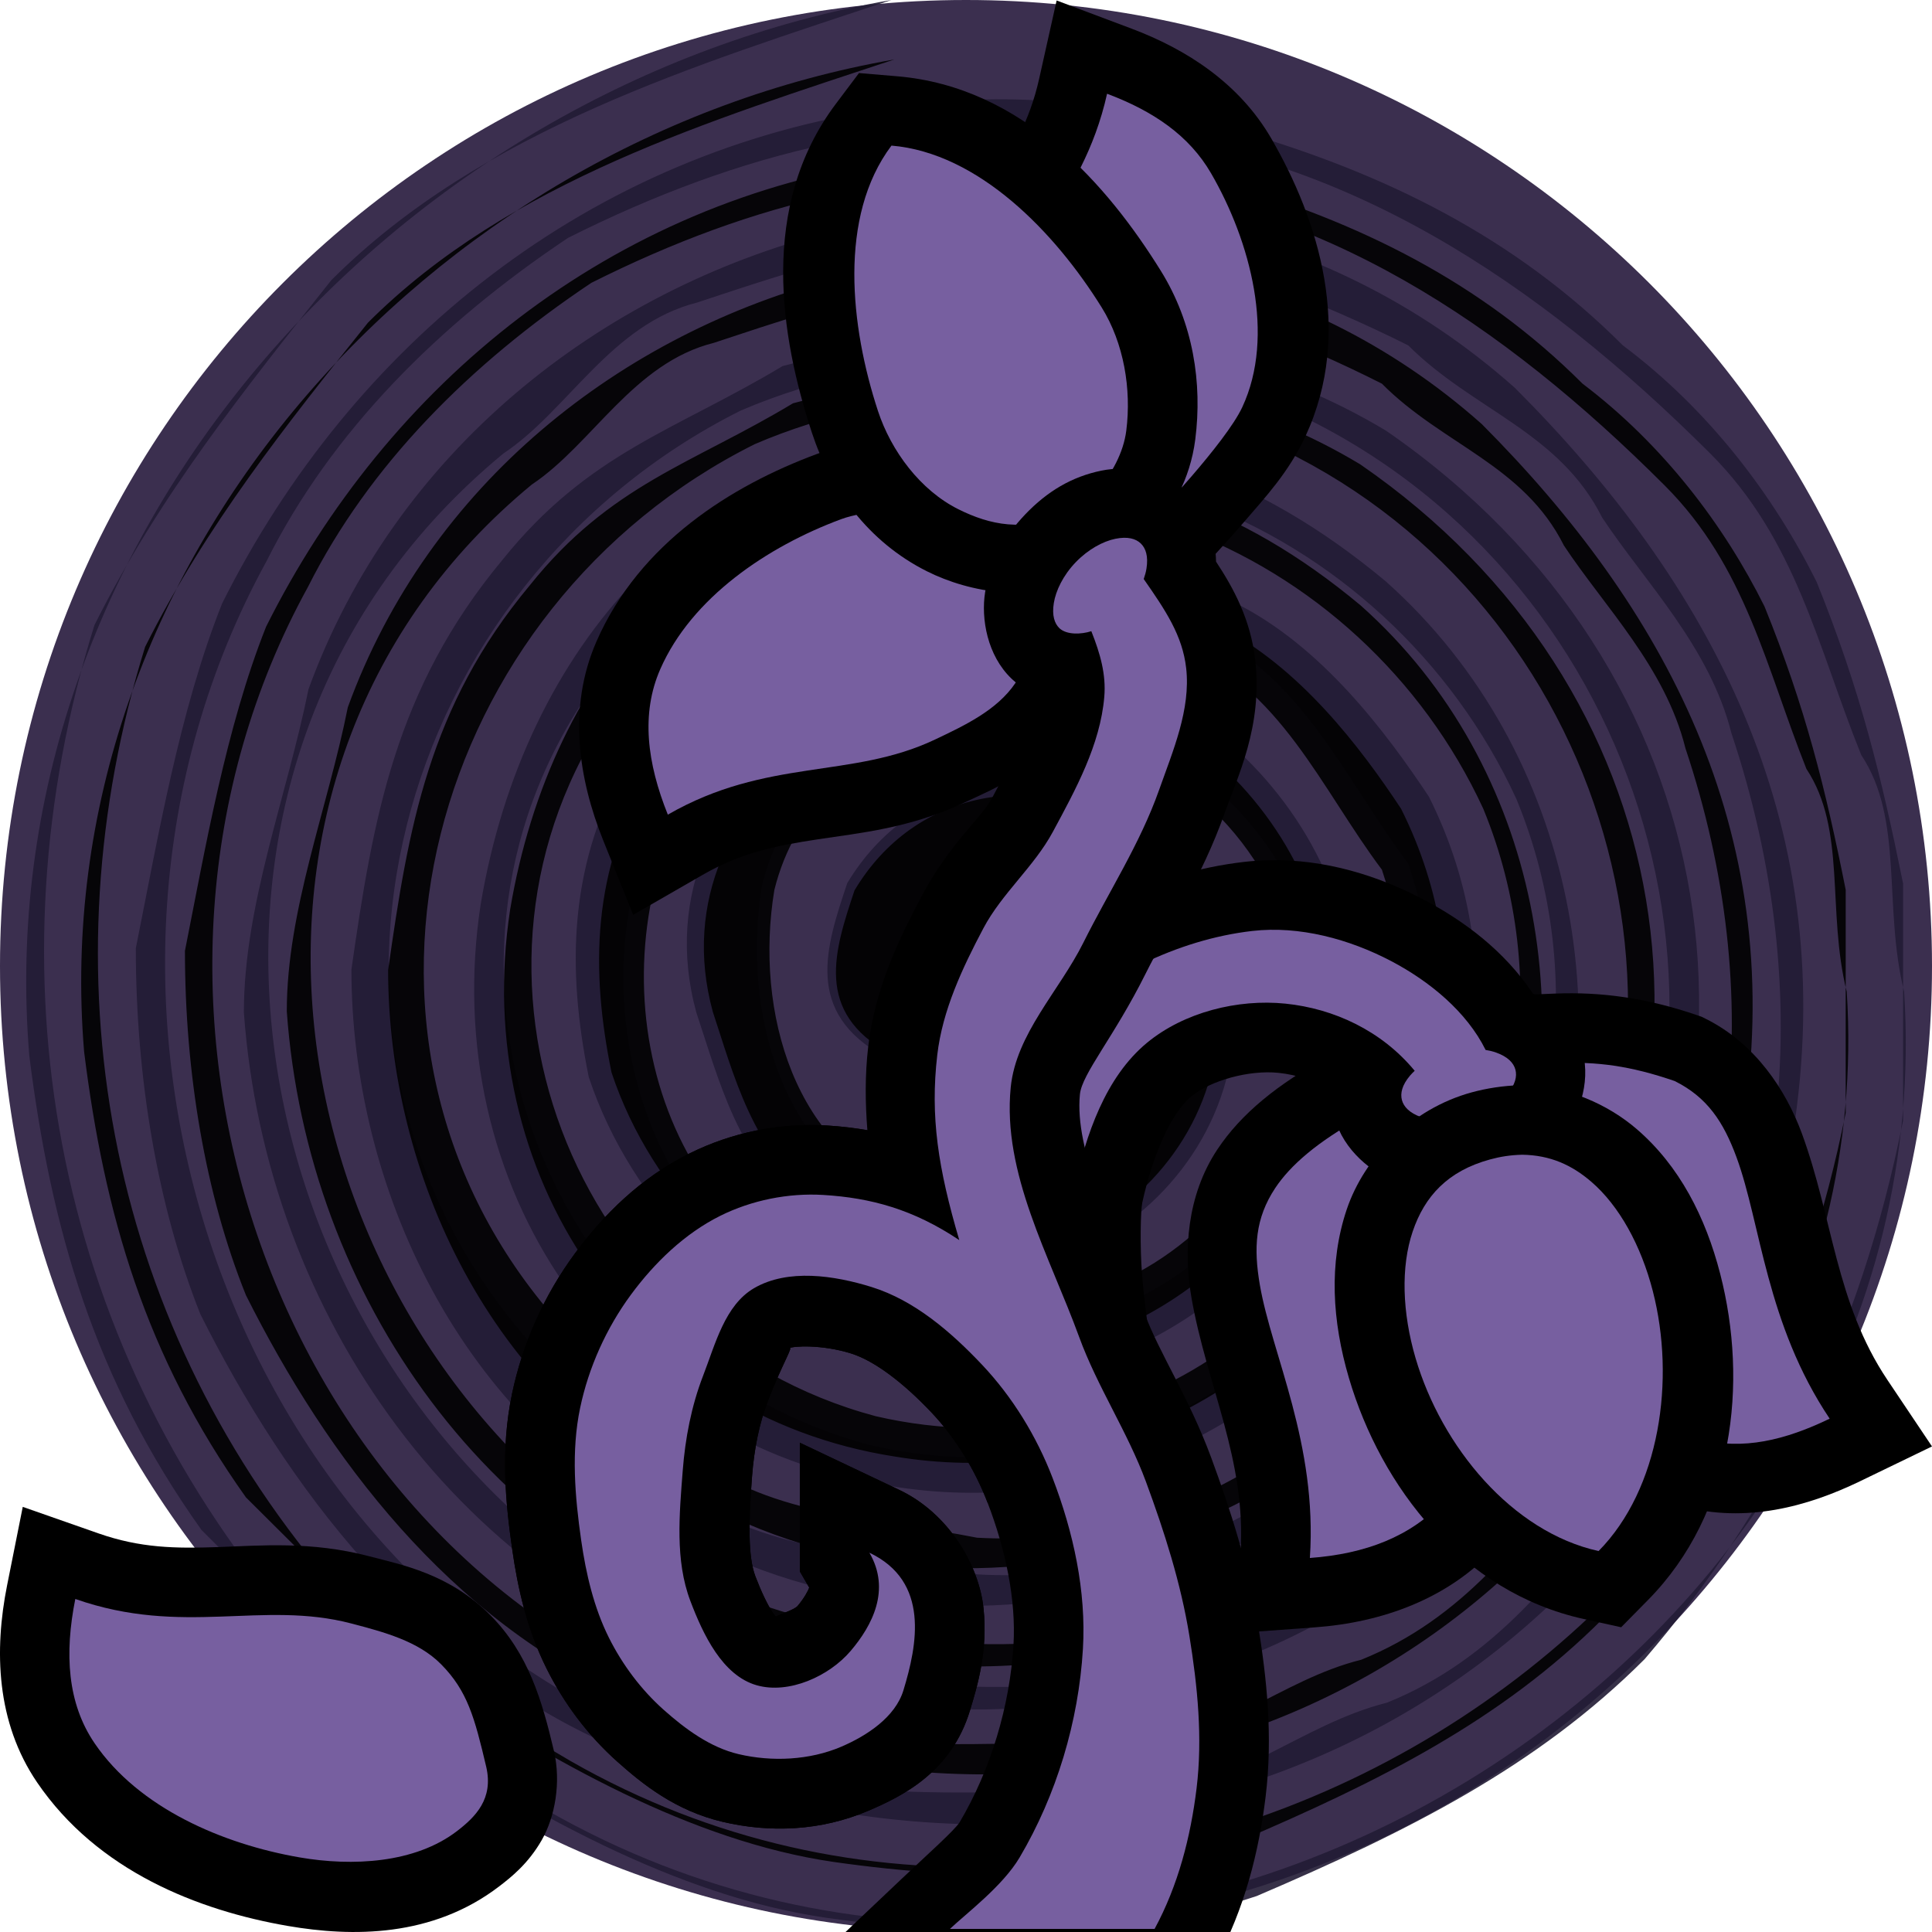 <svg height="500" viewBox="0 0 500 500" width="500" xmlns="http://www.w3.org/2000/svg"><g transform="translate(-500)"><path d="m926.777 73.223c45.241 45.241 73.223 107.741 73.223 176.777 0 69.036-27.982 131.536-73.223 176.777-45.241 45.241-107.741 73.223-176.777 73.223-69.036 0-131.536-27.982-176.777-73.223-45.241-45.241-73.223-107.741-73.223-176.777 0-69.036 27.982-131.536 73.223-176.777 45.241-45.241 107.741-73.223 176.777-73.223 69.036 0 131.536 27.982 176.777 73.223z" fill="#3b2f4f"/><g clip-rule="evenodd"><path d="m730.649 0c-128.192 22.347-234.171 139.432-223.064 273.244 5.62 44.559 16.726 83.632 44.559 122.706l50.179 50.179c33.453 22.347 72.526 44.559 111.465 50.179 39.073 5.62 78.012 5.62 111.465-5.62 39.073-16.726 72.526-33.453 100.359-61.286 33.453-39.073 55.8-83.632 66.906-139.432v-61.286c-5.62-27.833-11.106-50.179-22.347-78.012-11.106-22.347-27.833-44.559-50.179-61.286-27.833-27.833-61.286-44.559-100.359-55.8-27.833-5.62-55.8-11.106-89.253-5.62-78.012 11.106-139.432 61.286-172.885 128.192-11.106 27.833-16.726 61.286-22.347 89.253 0 33.453 5.62 66.906 16.726 94.739 22.347 44.559 55.8 89.253 105.979 111.465 16.726 5.62 33.453 11.106 55.8 16.726 122.706 22.347 234.171-55.8 250.897-178.371 11.106-78.012-22.347-139.432-72.526-189.612-100.359-89.253-267.624-44.559-312.183 78.012-5.62 27.833-16.726 55.8-16.726 83.632 5.62 78.012 55.8 150.538 133.812 172.885 61.286 16.726 122.706 5.62 172.885-33.453 11.106-11.106 22.347-22.347 33.453-33.453 61.286-83.632 44.559-195.098-44.559-256.517-27.833-16.726-55.8-22.347-89.253-27.833-22.347-5.62-44.559 5.62-66.906 11.106-27.833 16.726-50.179 22.347-72.526 50.179-27.833 33.453-33.453 66.906-39.073 105.979 0 55.8 27.833 117.085 83.632 144.918 78.012 44.559 183.991 11.106 223.064-72.526 22.347-55.8 11.106-128.192-39.073-172.885-33.453-27.833-66.906-39.073-111.465-39.073-66.906 5.62-111.465 55.8-122.706 122.706-11.106 72.526 33.453 139.432 105.979 150.538 100.359 16.726 183.991-89.253 139.432-178.371-11.106-16.726-27.833-39.073-50.179-50.179-27.833-11.106-55.8-16.726-83.632-11.106-33.453 5.62-55.8 27.833-72.526 50.179-16.726 27.833-16.726 55.8-11.106 83.632 11.106 33.453 39.073 61.286 72.526 72.526 44.559 16.726 89.253-5.62 111.465-39.073 33.453-55.8 5.62-117.085-50.179-139.432-50.179-16.726-122.706 27.833-105.979 89.253 5.62 16.726 11.106 39.073 27.833 50.179 22.347 16.727 50.179 16.727 72.526 11.106 22.347-11.106 39.073-33.453 39.073-61.286-5.62-16.726-5.62-39.073-22.347-50.179-13.916-8.363-29.238-11.14-43.171-8.347-13.933 2.793-26.478 11.157-34.841 25.073-5.62 16.726-11.106 33.453 9.501 44.827 41.749-49.109 35.326.401 29.84-16.459v5.62c16.726-5.62 22.347-22.347 27.833-33.453 5.62 5.62 16.726 11.106 16.726 22.347 11.106 39.073-27.833 72.526-66.906 61.286-33.453-11.106-44.559-50.179-39.073-83.632 5.62-22.347 22.347-39.073 50.179-44.559 33.453-5.62 66.906 11.106 83.632 39.073 16.726 27.833 16.726 50.179 0 78.012-33.453 55.8-105.979 55.8-150.538 11.106-33.453-44.559-22.347-117.085 27.833-144.918 16.726-11.106 39.073-16.726 61.286-16.726 11.106 0 27.833 5.62 39.073 11.106 27.833 11.106 39.073 39.073 55.8 61.286 5.62 16.726 5.62 27.833 5.62 44.559-5.62 72.526-72.526 122.706-144.918 105.979-83.632-22.347-122.706-122.706-72.526-195.098 11.106-16.726 22.347-27.833 39.073-39.073 78.012-44.559 167.265-5.62 200.718 66.906 39.073 94.739-39.073 206.338-139.432 200.718-27.833-5.62-55.8-5.62-78.012-22.347-22.347-11.106-27.833-27.833-39.073-39.073-66.906-78.012-33.453-195.098 55.8-239.791 39.073-16.726 83.632-16.726 128.192-5.62 94.739 33.453 139.432 144.918 94.739 234.171-11.106 27.833-33.453 44.559-55.8 66.906-22.347 16.726-50.179 27.833-78.012 33.453-44.559 5.62-89.253-5.62-128.192-27.833-94.739-66.906-117.085-211.824-22.347-289.97 16.727-11.106 27.833-33.453 50.179-39.073 33.453-11.106 66.906-22.347 105.979-16.726 27.833 5.62 55.8 16.726 78.012 27.833 16.726 16.726 39.073 22.347 50.179 44.559 11.106 16.726 27.833 33.453 33.453 55.8 22.347 66.906 16.726 139.432-27.833 195.098-16.726 22.347-33.453 44.559-61.286 55.8-22.347 5.62-39.073 22.347-61.286 22.347-39.073 0-83.632 5.62-122.706-11.106-117.085-44.559-167.265-195.098-105.979-306.697 16.727-33.453 44.559-61.286 78.012-83.632 44.559-22.347 89.253-33.453 139.432-27.833 61.286 5.62 111.465 39.073 156.159 83.632 22.347 22.347 27.833 50.179 39.073 78.012 11.106 16.727 5.62 39.073 11.106 61.286 11.106 172.885-195.098 301.077-351.256 211.824-27.833-16.726-50.179-27.833-66.906-50.179-61.286-72.526-78.012-167.265-50.179-256.517 16.726-33.453 39.073-61.286 61.286-89.253 39.073-39.073 94.739-55.8 144.918-72.526" fill="#221b35" opacity=".9"/><path d="m731.451 15.388c-120.565 21.008-220.121 131.002-209.683 256.785 5.219 41.883 15.79 78.681 41.883 115.346 15.79 15.656 31.446 31.446 47.236 47.102 31.446 21.009 68.11 41.883 104.775 47.236 36.664 5.219 73.329 5.219 104.775-5.219 36.664-15.656 68.11-31.446 94.337-57.673 31.446-36.664 52.454-78.681 62.892-131.002v-57.673c-5.219-26.227-10.437-47.236-21.009-73.329-10.437-21.008-26.227-41.883-47.102-57.673-26.227-26.227-57.673-41.883-94.337-52.454-26.227-5.219-52.454-10.437-83.9-5.219-73.329 10.437-131.002 57.673-162.448 120.565-10.437 26.227-15.79 57.673-21.008 83.9 0 31.446 5.219 62.892 15.79 89.119 21.008 41.883 52.454 83.9 99.556 104.775 15.79 5.219 31.446 10.437 52.454 15.656 115.346 21.008 220.121-52.454 235.91-167.666 10.437-73.329-21.008-131.002-68.11-178.237-94.337-83.9-251.566-41.883-293.45 73.329-5.219 26.227-15.79 52.454-15.79 78.681 5.219 73.329 52.454 141.573 125.783 162.448 57.673 15.79 115.346 5.219 162.448-31.446 10.437-10.437 21.008-21.008 31.446-31.446 57.673-78.681 41.883-183.456-41.883-241.129-26.227-15.79-52.454-21.008-83.9-26.227-21.008-5.219-41.883 5.219-62.892 10.437-26.227 15.79-47.236 21.008-68.11 47.102-26.227 31.446-31.446 62.892-36.664 99.556 0 52.454 26.227 110.127 78.681 136.221 73.329 41.883 173.019 10.437 209.683-68.11 21.008-52.454 10.437-120.565-36.664-162.448-31.446-26.227-62.892-36.664-104.775-36.664-62.892 5.219-104.775 52.454-115.346 115.346-10.437 68.11 31.446 131.002 99.556 141.573 94.337 15.656 173.019-83.9 131.002-167.666-10.437-15.79-26.227-36.664-47.102-47.236-26.227-10.437-52.454-15.656-78.681-10.437-31.446 5.219-52.454 26.227-68.11 47.236-15.79 26.227-15.79 52.454-10.437 78.681 10.437 31.446 36.664 57.673 68.11 68.11 41.883 15.79 83.9-5.219 104.775-36.664 31.446-52.454 5.219-110.127-47.102-131.002-47.236-15.79-115.346 26.227-99.556 83.9 5.219 15.656 10.437 36.664 26.227 47.236 21.008 15.79 47.102 15.79 68.11 10.437 21.008-10.437 36.664-31.446 36.664-57.673-5.219-15.79-5.219-36.664-21.008-47.236-13.114-7.895-27.532-10.504-40.629-7.861-13.097 2.643-24.872 10.538-32.7 23.651-5.219 15.656-10.437 31.446 8.965 42.151 39.207-46.7 33.052-.268 27.967-16.057v5.219c15.79-5.219 21.008-21.008 26.227-31.446 5.219 5.219 15.656 10.437 15.656 21.008 10.437 36.664-26.227 68.11-62.892 57.673-31.446-10.437-41.883-47.236-36.664-78.681 5.219-21.008 21.008-36.664 47.102-41.883 31.446-5.219 62.892 10.437 78.681 36.664 15.656 26.227 15.656 47.236 0 73.329-31.446 52.454-99.556 52.454-141.573 10.437-31.446-41.883-21.008-110.127 26.227-136.221 15.79-10.437 36.664-15.656 57.673-15.656 10.437 0 26.227 5.219 36.664 10.437 26.227 10.437 36.664 36.664 52.454 57.673 5.219 15.79 5.219 26.227 5.219 41.883-5.219 68.11-68.11 115.346-136.221 99.556-78.681-21.008-115.346-115.346-68.11-183.456 10.437-15.656 21.008-26.227 36.664-36.664 73.329-41.883 157.229-5.219 188.675 62.892 36.664 89.119-36.664 193.893-131.002 188.675-26.227-5.219-52.454-5.219-73.329-21.008-21.008-10.437-26.227-26.227-36.664-36.664-62.892-73.329-31.446-183.456 52.454-225.339 36.664-15.79 78.681-15.79 120.565-5.219 89.119 31.446 131.002 136.221 89.119 220.121-10.437 26.227-31.446 41.883-52.454 62.892-21.008 15.79-47.236 26.227-73.329 31.446-41.883 5.219-83.9-5.219-120.565-26.227-89.119-62.892-110.127-199.112-21.008-272.575 15.656-10.437 26.227-31.446 47.102-36.664 31.446-10.437 62.892-21.008 99.556-15.656 26.227 5.219 52.454 15.656 73.329 26.227 15.656 15.79 36.664 21.008 47.102 41.883 10.437 15.79 26.227 31.446 31.446 52.454 21.008 62.892 15.79 131.002-26.227 183.456-15.79 21.008-31.446 41.883-57.673 52.454-21.008 5.219-36.664 21.008-57.673 21.008-36.664 0-78.681 5.219-115.346-10.437-110.127-41.883-157.229-183.456-99.556-288.231 15.79-31.446 41.883-57.673 73.329-78.681 41.883-21.008 83.9-31.446 131.002-26.227 57.673 5.219 104.775 36.664 146.792 78.681 21.009 21.008 26.227 47.102 36.664 73.329 10.437 15.79 5.219 36.664 10.437 57.673 10.437 162.448-183.456 283.012-330.248 199.112-26.227-15.656-47.236-26.227-62.892-47.236-57.673-68.11-73.329-157.229-47.236-241.129 15.79-31.446 36.664-57.673 57.673-83.9 36.664-36.664 89.119-52.454 136.221-68.11" opacity=".9"/></g></g><path d="m236.445 113.914c2.565.06 5.054.19 7.461.301 9.629.444 17.48 1.559 17.48 1.559l10.678 1.508 3.709 10.125s.734 1.574 1.137 2.525l11.361-.807-.928 20.213c-.617 13.441-1.837 25.941-9.656 37.523-8.51 12.606-20.394 17.187-28.008 20.801-14.078 6.682-27.189 7.908-38.068 9.562s-19.747 3.422-29.799 9.207l-17.951 10.332-7.729-19.219c-6.385-15.881-9.323-34.286-1.746-51.58 11.144-25.434 34.904-40.249 56.951-48.447 9.017-3.353 17.412-3.785 25.107-3.604z"/><path d="m262.768 176.789c-4.742 7.024-13.15 10.978-20.806 14.611-21.624 10.263-43.488 4.673-69.128 19.43-5.375-13.368-7.003-26.133-1.96-37.641 8.126-18.546 27.76-31.742 46.739-38.8 12.893-4.794 41.259-.792 41.259-.792s5.591 15.262 10.491 14.914c-.607 13.217-1.179 20.256-6.594 28.278z" fill="#775fa0" stroke-width="36"/><path d="m361.631 263.6 7.586 18.758c-.97-2.398.44-.521 1.588.355.675.025 2.992.485 5.025.459 3.063-.039 5.562-.301 5.562-.301l16.178-1.744 3.361 15.92s1.679 7.928 3.133 17.801c1.454 9.873 3.028 21.204 1.812 32.396-1.685 15.516-3.52 36.584-18.971 53.365-12.152 13.198-29.221 19.278-46.602 20.547l-20.658 1.508 1.387-20.666c1.62-24.116-8.753-43.411-12.717-66.363h.002c-2.025-11.726-1.208-26.179 6.711-38.121l.002-.002c6.191-9.334 15.638-16.955 28.854-24.193z"/><path d="m364.424 299.767c-4.92-2.033-10.051-6.106-11.893-10.661-11.604 6.355-18.623 12.51-22.499 18.354-5.198 7.839-5.639 15.487-3.977 25.111 3.1 17.949 14.921 41.114 12.939 70.632 14.37-1.049 26.16-5.544 34.671-14.787 10.257-11.141 12.683-28.061 14.318-43.116 1.611-14.838-4.661-44.533-4.661-44.533s-13.067 1.408-18.897-1.001z" fill="#775fa0" stroke-width="36"/><path d="m402.518 257.137c11.687-.468 23.533 1.063 36.756 5.619l1.105.381 1.047.52c12.809 6.37 20.766 18.457 24.879 29.633v.002c8.043 21.857 8.712 43.771 22.162 63.838l11.533 17.205-18.646 9.02c-13.55 6.555-29.482 10.911-45.965 6.482-23.239-6.243-37.705-23.911-48.518-38.025-6.997-9.134-11.144-19.612-14.732-28.801-3.589-9.189-5.99-16.85-5.99-16.85l-3.842-12.234 22.672-16.777c.043-.453.123-.962.117-1.133l-3.369-18.045z"/><path d="m440.058 372.453c10.905 2.93 21.943.268 33.458-5.302-16.466-24.566-17.815-50.552-24.104-67.643-3.373-9.165-7.58-15.546-16.002-19.734-11.552-3.981-20.18-5.051-30.171-4.651.875 4.685-3.099 13.2-3.099 13.2l-16.819 12.445s8.944 28.483 17.84 40.097c10.157 13.26 22.766 27.255 38.897 31.589z" fill="#775fa0" stroke-width="36"/><path d="m328.354 222.623c14.661-.319 28.411 4.042 40.139 10.219 10.311 5.431 20.775 13.129 28.232 24.297 5.546 2.963 10.996 8.134 12.844 15.014 2.228 8.291-1.208 17.295-5.77 22.668-5.08 5.983-11.461 9.705-19.367 11.824h-.002-.002c-7.92 2.121-15.334 2.054-22.666-.568-6.58-2.352-14.1-8.396-16.33-16.713v-.002l-.002-.002c-.615-2.294-.722-4.627-.566-6.938-4.213-2.565-8.986-4.258-14.008-4.771-7.657-.783-17.581 1.996-22.547 6.1-5.273 4.358-9.994 15.232-12.68 27.445-.435 1.979-.657 11.354-.057 18.758.6 7.404 1.51 13.342 1.51 13.342l-35.582 5.473s-1.097-7.109-1.811-15.904c-.263-3.239-.422-6.787-.555-10.32l-28.682-4.234s1.712-17.089 7.164-30.766c4.154-10.419 9.299-23.814 21.223-34.689 17.055-15.557 39.14-27.031 63.178-29.799 2.128-.245 4.241-.386 6.336-.432z"/><path d="m279.291 346.032s-4.014-26.096-1.242-38.702c3-13.643 8.024-28.558 18.792-37.456 9.571-7.909 23.493-11.394 35.845-10.131 12.496 1.278 24.854 6.98 33.436 17.378-.436.404-.844.819-1.195 1.232-2.101 2.473-2.573 4.62-2.11 6.348.464 1.729 1.948 3.334 5.004 4.425 3.056 1.093 7.411 1.347 11.949.131 4.538-1.216 8.206-3.613 10.306-6.087 2.101-2.475 2.573-4.621 2.109-6.349-.462-1.728-1.947-3.333-5.003-4.425-.815-.292-1.731-.511-2.708-.673-4.901-9.893-14.497-17.756-24.371-22.957-10.874-5.727-23.819-9.237-36.028-7.831-19.468 2.241-38.629 12.009-53.107 25.215-8.032 7.326-12.606 17.957-16.632 28.056-3.384 8.488-6.077 26.73-6.077 26.73" fill="#775fa0" stroke-width="36"/><path d="m272.481 215.271c-4.866 9.035-13.193 15.912-17.992 24.984-5.434 10.273-10.586 21.219-11.924 32.764-1.852 15.979.205 29.277 5.695 47.919-11.891-7.958-22.855-10.939-35.194-11.686-9.044-.548-18.529 1.354-26.641 5.388-9.224 4.587-17.059 12.161-23.166 20.458-6.336 8.609-10.927 18.8-13.122 29.262-2.347 11.189-1.351 22.98.275 34.296 1.242 8.64 3.272 17.376 7.174 25.184 3.487 6.977 8.328 13.447 14.15 18.637 5.61 5.001 12.084 9.767 19.399 11.491 8.64 2.036 18.4 1.578 26.562-1.912 6.66-2.847 13.988-7.662 16.103-14.589 3.571-11.701 6.909-28.172-8.803-35.629v.001.001c5.593 9.621.738 18.838-4.843 25.412-5.582 6.574-15.995 11.253-24.292 8.902-8.913-2.525-13.911-13.169-17.2-21.829-3.994-10.514-2.834-22.469-1.977-33.684.639-8.362 2.249-16.78 5.275-24.601 3.155-8.154 5.638-18.274 13.197-22.668 8.769-5.097 20.743-3.303 30.428-.288 11.108 3.459 20.549 11.633 28.543 20.085 7.911 8.364 14.147 18.561 18.274 29.308 5.37 13.985 8.747 29.295 7.856 44.248-1.119 18.778-6.82 37.808-16.393 54.001-4.38 7.408-13.83 14.499-18.03 18.479h52.969c6.115-11.287 9.33-23.81 10.865-36.369 1.599-13.09.25-26.502-1.864-39.519-2.213-13.629-6.461-26.915-11.242-39.868-4.757-12.886-12.559-24.513-17.27-37.416-7.658-20.974-19.921-42.379-17.722-64.599 1.376-13.901 12.556-24.957 18.792-37.456 6.558-13.146 14.689-25.63 19.585-39.481 3.595-10.171 8.244-20.871 7.029-31.59-.959-8.458-5.353-14.979-10.985-23.051.328-.934.576-1.843.712-2.698.512-3.205-.181-5.278-1.474-6.514-1.292-1.238-3.401-1.856-6.581-1.204-3.179.652-7.044 2.716-10.293 6.109-3.248 3.394-5.12 7.335-5.631 10.54-.513 3.205.181 5.278 1.474 6.516 1.899 1.739 5.623 1.589 8.235.747 2.341 5.876 3.842 11.234 3.355 16.985-1.051 12.417-7.399 23.964-13.308 34.936z" fill="#775fa0" stroke-width="36"/><path d="m214.154 291.285c14.579.883 29.702 5.046 44.117 14.693l-11.674 17.443c8.178 5.166 14.983 11.432 20.607 17.379 9.685 10.239 17.064 22.369 22 35.225l-33.607 12.904c-3.317-8.64-8.409-16.904-14.547-23.393-7.114-7.521-14.632-13.341-20.818-15.268-7.598-2.366-15.003-1.933-16.031-1.336 1.343-.781-1.637 3.736-5.455 13.602-2.233 5.771-3.579 12.49-4.113 19.479-.877 11.475-1.119 20.72.855 25.92 1.439 3.789 3.146 7.429 4.525 9.447.425.622.569.73.801.984 1.041-.647 4.735-1.723 5.619-2.764 1.759-2.071 2.807-4.12 2.988-4.742l-2.426-4.168v-4.854-28.467l25.719 12.205c12.94 6.141 20.664 19.625 21.816 30.607s-1.499 19.929-3.516 26.537c-4.824 15.808-17.227 22.032-26.242 25.887-12.407 5.304-25.594 5.75-37.768 2.881-12.216-2.879-20.743-9.775-27.248-15.574-7.669-6.837-13.798-15.071-18.273-24.027-5.186-10.378-7.497-20.988-8.889-30.67-1.73-12.035-3.153-25.876-.074-40.553 2.748-13.1 8.345-25.507 16.24-36.234 7.364-10.005 16.99-19.611 29.648-25.906 11.102-5.521 23.432-7.984 35.744-7.238z"/><path d="m248.26 320.938c-11.891-7.958-22.855-10.939-35.194-11.686-9.044-.548-18.529 1.354-26.641 5.388-9.224 4.587-17.059 12.161-23.166 20.458-6.336 8.609-10.927 18.8-13.122 29.262-2.347 11.189-1.351 22.98.275 34.296 1.242 8.64 3.272 17.376 7.174 25.184 3.487 6.977 8.328 13.447 14.15 18.637 5.61 5.001 12.084 9.767 19.399 11.491 8.64 2.036 18.4 1.578 26.562-1.912 6.66-2.847 13.988-7.662 16.103-14.589 3.571-11.701 6.909-28.172-8.803-35.629v.001.001c5.593 9.621.738 18.838-4.843 25.412-5.582 6.574-15.995 11.253-24.292 8.902-8.913-2.525-13.911-13.169-17.2-21.829-3.994-10.514-2.834-22.469-1.977-33.684.639-8.362 2.249-16.78 5.275-24.601 3.155-8.154 5.638-18.274 13.197-22.668 8.769-5.097 20.743-3.303 30.428-.288 11.108 3.459 20.549 11.633 28.543 20.085 7.911 8.364 14.147 18.561 18.274 29.308" fill="#775fa0" stroke-width="36"/><path d="m273.455.123 19.389 7.287c14.296 5.373 27.895 14.169 36.146 28.4 12.178 21.004 21.456 50.027 8.842 77.131-4.306 9.252-10.246 15.606-15.795 22.051s-10.5 11.621-10.5 11.621l-9.045 9.473-11.797-5.693s-1.532-.729-3.453-1.424c-.562-.203-1.031-.222-1.582-.297-1.18.891-5.149 3.775-2.768.479l-12.383 17.145-14.945-14.963c-7.711-7.722-18.261-17.456-22.182-33.512-3.625-14.846 1.076-26.731 3.543-34.756 4.581-14.899 12.537-25.399 18.67-34.541 6.133-9.142 10.823-16.872 13.348-28.184z"/><path d="m313.418 44.839c-5.664-9.769-14.935-16.079-26.908-20.579-6.442 28.864-25.345 41.215-32.379 64.095-2.489 8.095-5.271 16.969-3.262 25.196 2.414 9.885 9.797 17.415 17.432 25.061 2.791-3.864 10.227-7.749 16.303-8.354 4.796-.478 13.916 3.925 13.916 3.925s18.671-19.55 22.993-28.836c8.586-18.448 2.112-42.903-8.095-60.507z" fill="#775fa0" stroke-width="36"/><path d="m222.309 18.906 9.918.838c32.501 2.744 54.478 28.252 68.205 50.367 8.387 13.511 10.76 29.035 8.904 43.609-1.336 10.495-6.234 18.632-11.711 25.004-5.77 6.714-11.156 8.832-14.594 10.459h-.002c-15.564 7.366-32.259 4.103-43.082-1.307-15.352-7.674-25.037-21.299-29.832-35.904-8.112-24.709-13.778-58.532 6.211-85.111z"/><path d="m275.331 132.914c-10.271 4.861-19.178 2.941-27.335-1.137-9.789-4.893-17.365-15.021-20.779-25.419-7.15-21.779-10.317-50.312 3.495-68.678 22.559 1.905 42.35 22.467 54.427 41.924 5.708 9.195 7.709 21.107 6.342 31.843-.727 5.708-3.756 11.181-7.507 15.544-2.276 2.649-6.122 4.729-8.643 5.922z" fill="#775fa0" stroke-width="36"/><path d="m290.613 121.285c5.885.052 12.412 1.906 17.061 6.355 4.932 4.72 6.929 11.607 7.035 17.711 4.577 6.939 8.962 15.024 10.152 25.525 1.945 17.158-4.652 30.303-7.943 39.615-5.85 16.552-14.512 29.619-20.449 41.52-8.18 16.397-16.46 25.874-16.986 31.193-1.441 14.567 8.289 33.569 16.717 56.652 3.71 10.162 11.495 21.773 17.248 37.357 4.967 13.456 9.622 27.818 12.123 43.217 2.233 13.752 3.892 28.818 1.965 44.588-1.727 14.133-5.393 28.893-12.906 42.76l-5.107 9.426h-108.861l32.793-31.066c6.235-5.907 13.748-12.597 14.916-14.572 8.023-13.57 12.974-30.037 13.92-45.912.687-11.529-1.992-24.486-6.691-36.725-3.317-8.64-8.409-16.904-14.547-23.393-7.114-7.521-14.632-13.341-20.818-15.268-7.598-2.366-15.003-1.933-16.031-1.336 1.343-.781-1.637 3.736-5.455 13.602-2.233 5.771-3.579 12.49-4.113 19.479-.877 11.475-1.119 20.72.855 25.92 1.439 3.789 3.146 7.429 4.525 9.447.425.622.569.73.801.984 1.041-.647 4.735-1.723 5.619-2.764 1.759-2.071 2.807-4.12 2.988-4.742l-2.426-4.168v-4.854-28.467l25.719 12.205c12.94 6.141 20.664 19.625 21.816 30.607s-1.499 19.929-3.516 26.537c-4.824 15.808-17.227 22.032-26.242 25.887-12.407 5.304-25.594 5.75-37.768 2.881-12.216-2.879-20.743-9.775-27.248-15.574-7.669-6.837-13.798-15.071-18.273-24.027-5.186-10.378-7.497-20.988-8.889-30.67-1.73-12.035-3.153-25.876-.074-40.553 2.748-13.1 8.345-25.507 16.24-36.234 7.364-10.005 16.99-19.611 29.648-25.906 11.102-5.521 23.432-7.984 35.744-7.238 3.415.207 6.864.633 10.322 1.229-.555-7.095-.647-14.182.209-21.566 1.796-15.501 8.185-28.32 13.893-39.109 7.065-13.356 15.445-20.256 18.055-25.102 5.759-10.693 10.207-19.94 11.062-27.125-1.859-.881-3.75-1.991-5.654-3.734l-.146-.133-.145-.139c-6.219-5.954-7.902-15.452-6.801-22.352 1.226-7.691 4.731-14.225 10.4-20.15l.002-.002c5.66-5.913 11.99-9.72 19.68-11.297h.002c1.726-.354 3.617-.537 5.58-.52z"/><path d="m272.481 215.271c-4.866 9.035-13.193 15.912-17.992 24.984-5.434 10.273-10.586 21.219-11.924 32.764-1.852 15.979.205 29.277 5.695 47.919-11.891-7.958-22.855-10.939-35.194-11.686-9.044-.548-18.529 1.354-26.641 5.388-9.224 4.587-17.059 12.161-23.166 20.458-6.336 8.609-10.927 18.8-13.122 29.262-2.347 11.189-1.351 22.98.275 34.296 1.242 8.64 3.272 17.376 7.174 25.184 3.487 6.977 8.328 13.447 14.15 18.637 5.61 5.001 12.084 9.767 19.399 11.491 8.64 2.036 18.4 1.578 26.562-1.912 6.66-2.847 13.988-7.662 16.103-14.589 3.571-11.701 6.909-28.172-8.803-35.629v.001.001c5.593 9.621.738 18.838-4.843 25.412-5.582 6.574-15.995 11.253-24.292 8.902-8.913-2.525-13.911-13.169-17.2-21.829-3.994-10.514-2.834-22.469-1.977-33.684.639-8.362 2.249-16.78 5.275-24.601 3.155-8.154 5.638-18.274 13.197-22.668 8.769-5.097 20.743-3.303 30.428-.288 11.108 3.459 20.549 11.633 28.543 20.085 7.911 8.364 14.147 18.561 18.274 29.308 5.37 13.985 8.747 29.295 7.856 44.248-1.119 18.778-6.82 37.808-16.393 54.001-4.38 7.408-13.83 14.499-18.03 18.479h52.969c6.115-11.287 9.33-23.81 10.865-36.369 1.599-13.09.25-26.502-1.864-39.519-2.213-13.629-6.461-26.915-11.242-39.868-4.757-12.886-12.559-24.513-17.27-37.416-7.658-20.974-19.921-42.379-17.722-64.599 1.376-13.901 12.556-24.957 18.792-37.456 6.558-13.146 14.689-25.63 19.585-39.481 3.595-10.171 8.244-20.871 7.029-31.59-.959-8.458-5.353-14.979-10.985-23.051.328-.934.576-1.843.712-2.698.512-3.205-.181-5.278-1.474-6.514-1.292-1.238-3.401-1.856-6.581-1.204-3.179.652-7.044 2.716-10.293 6.109-3.248 3.394-5.12 7.335-5.631 10.54-.513 3.205.181 5.278 1.474 6.516 1.899 1.739 5.623 1.589 8.235.747 2.341 5.876 3.842 11.234 3.355 16.985-1.051 12.417-7.399 23.964-13.308 34.936z" fill="#775fa0" stroke-width="36"/><path d="m393.795 280.84.377.006c11.378.159 22.048 5.016 29.424 11.373 11.055 9.526 17.807 22.769 21.588 37.451h.002v.002c7.275 28.267 3.541 61.846-18.65 84.371l-6.984 7.09-9.721-2.146c-31.427-6.941-52.41-34.097-60.732-62.361-4.32-14.67-5.279-29.687-.551-43.672 4.504-13.319 16.53-25.939 32.324-30.252 3.864-1.056 8.184-1.73 12.547-1.852z"/><path d="m385.613 300.066c-10.962 2.993-16.934 9.541-20.015 18.653-3.08 9.111-2.73 20.95.766 32.822 6.727 22.847 24.909 44.914 47.349 49.87 15.888-16.127 19.929-44.373 14.04-67.252-3.065-11.901-8.735-22.124-15.908-28.305-5.044-4.347-10.633-6.909-17.923-7.011-3.075.086-5.619.488-8.309 1.222z" fill="#775fa0" stroke-width="36"/><path d="m5.89 389.976-4.055 20.312c-3.351 16.785-2.849 35.415 7.783 51.018 15.637 22.946 41.718 33.133 64.898 37.131 16.591 2.862 37.396 3.012 54.717-10.279 3.1-2.378 7.461-5.831 10.955-11.918 3.494-6.087 5.027-15.023 3.193-22.99l-.01-.043-.01-.043c-3.082-13.098-6.584-25.16-16.402-35.104-10.686-10.823-23.21-13.138-31.359-15.287-15.068-3.974-28.18-2.766-39.178-2.389-10.998.377-20.039.274-30.984-3.561z"/><path d="m114.152 430.708c-5.954-6.03-14.947-8.368-23.141-10.529-23.144-6.105-43.604 3.416-71.524-6.366-2.821 14.129-2.07 26.976 5.006 37.358 11.403 16.732 33.131 26.086 53.085 29.528 13.555 2.338 29.786 1.554 40.699-6.82 4.822-3.7 9.458-8.366 7.565-16.591-3.031-12.879-4.889-19.692-11.689-26.579z" fill="#775fa0" stroke-width="36"/></svg>